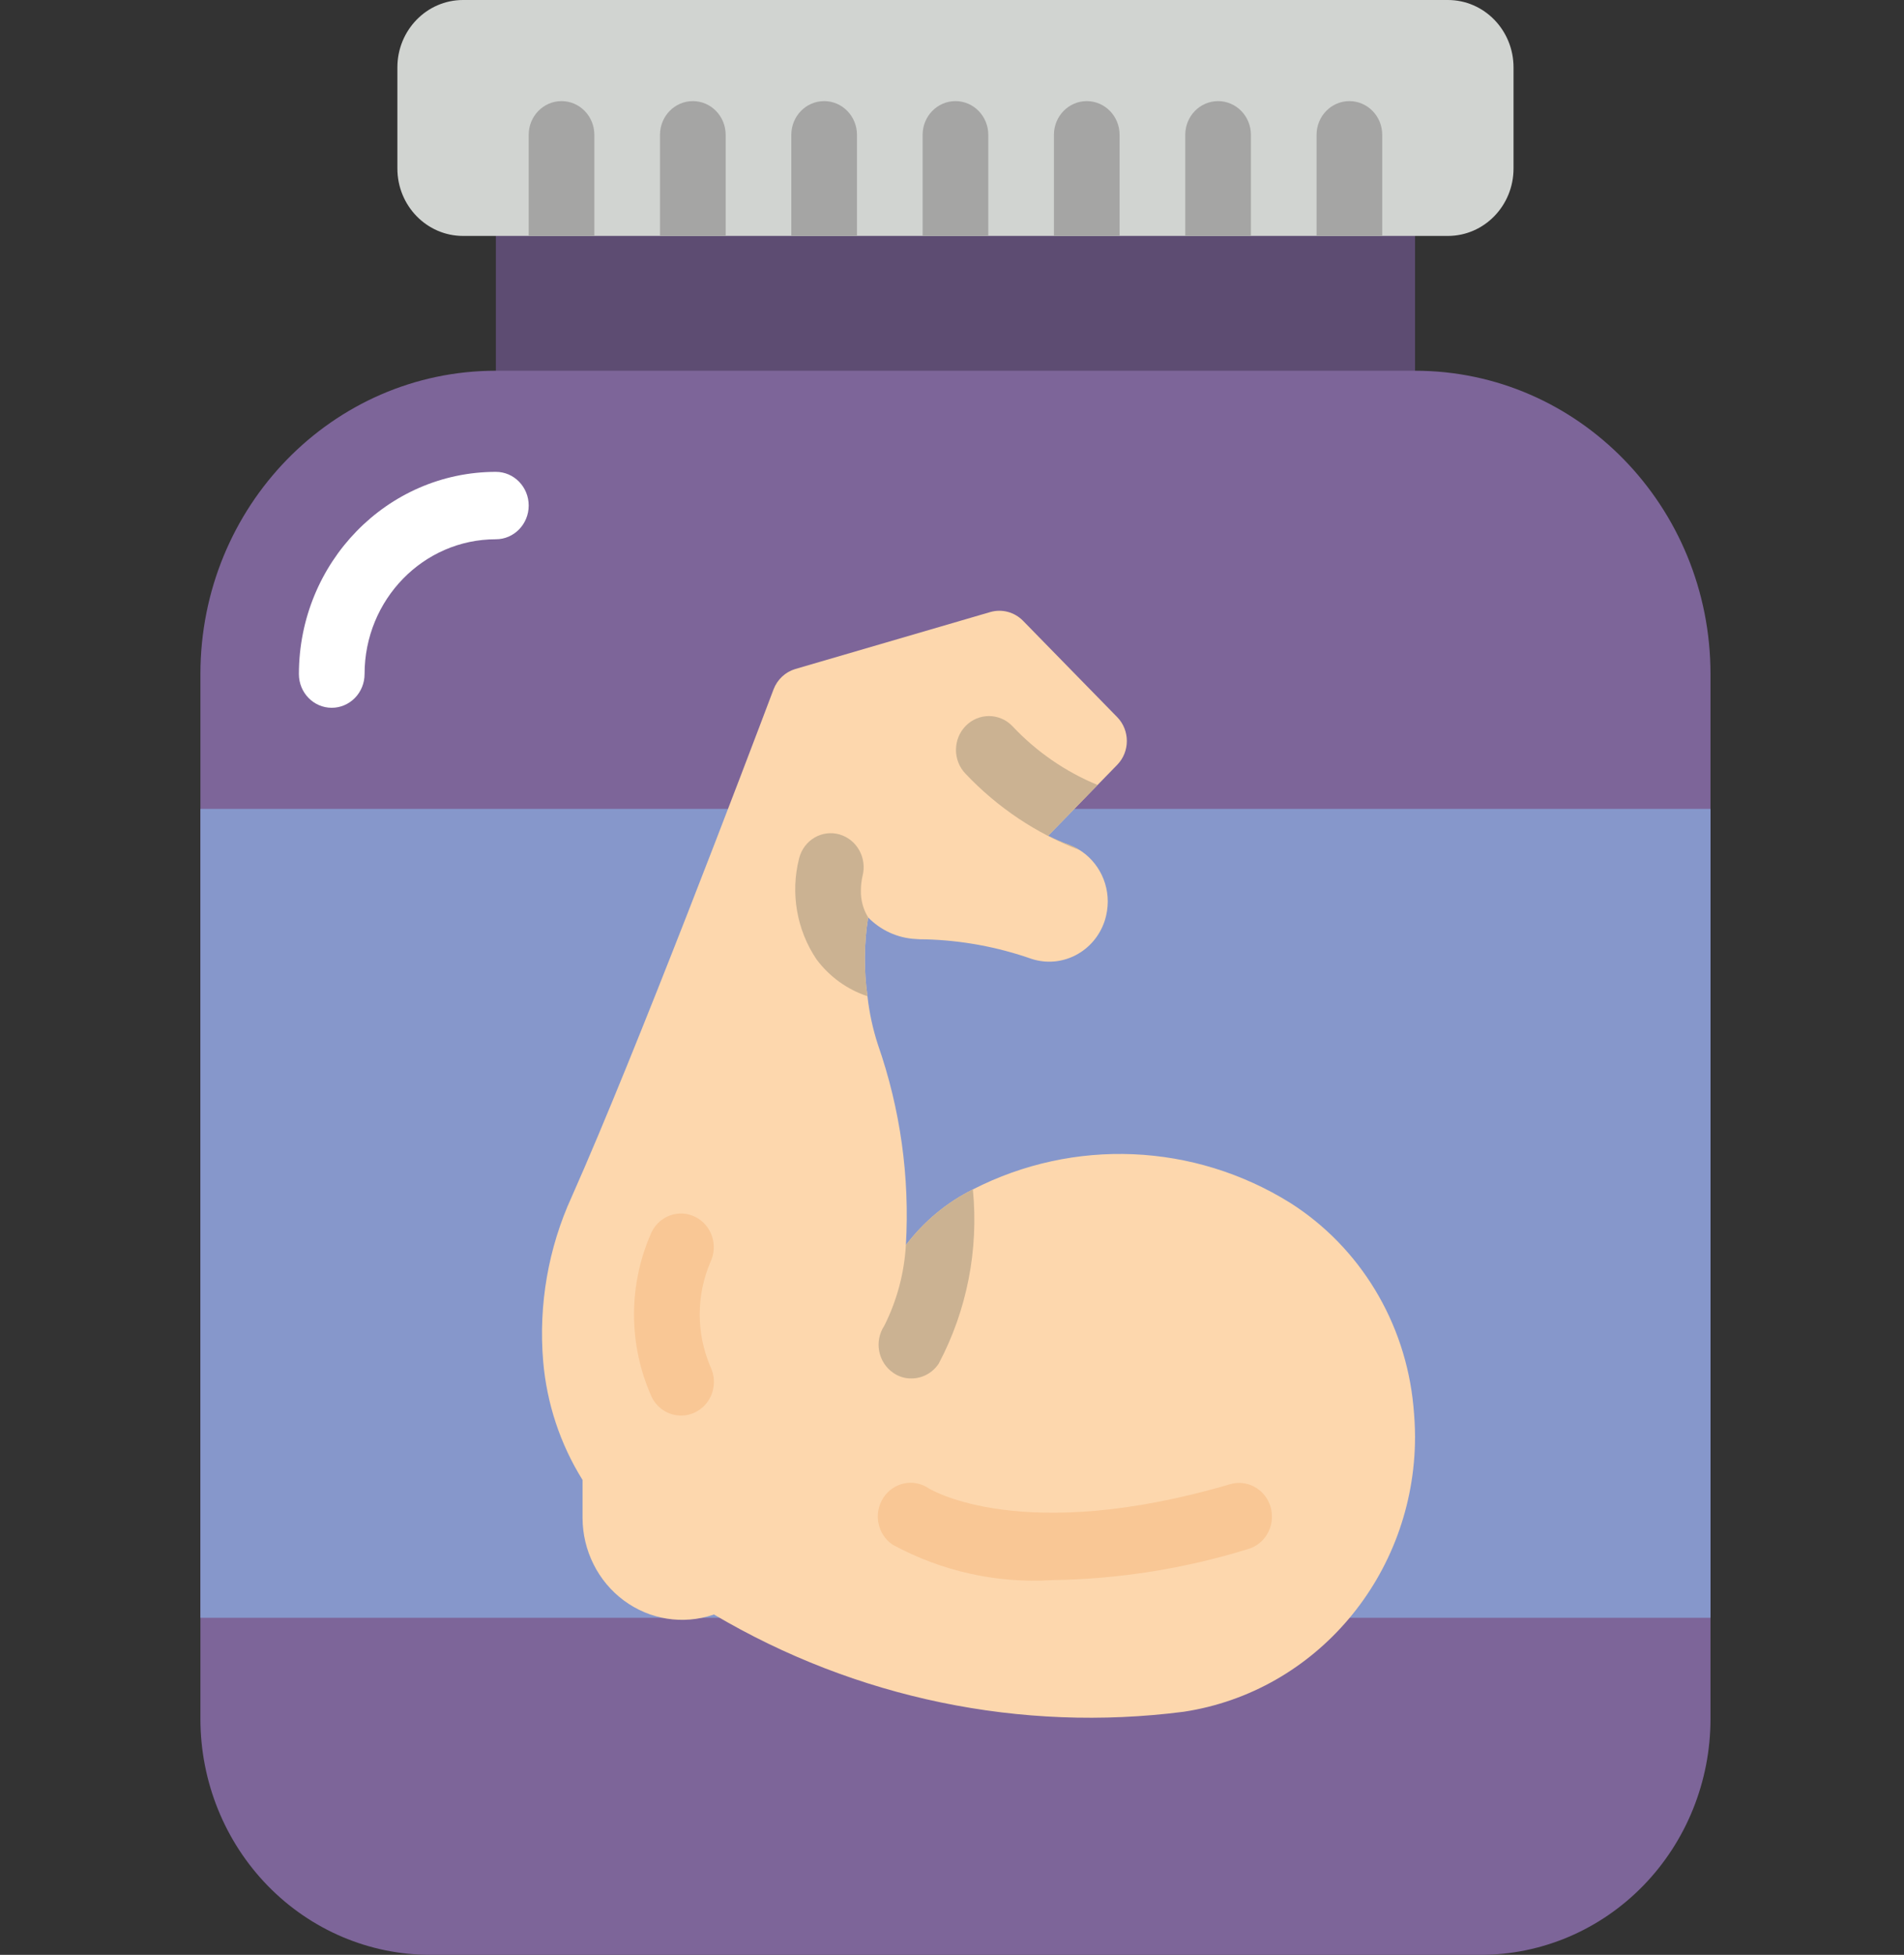 <svg width="114" height="117" viewBox="0 0 114 117" fill="none" xmlns="http://www.w3.org/2000/svg">
<rect x="0" y="0" width="114" height="117" fill="#333333" stroke="none"/>
<path fill-rule="evenodd" clip-rule="evenodd" d="M29.69 10.086H84.724V26.224H29.69V10.086Z" fill="#5D4C72"/>
<path fill-rule="evenodd" clip-rule="evenodd" d="M29.69 22.189H84.724C94.494 22.189 102.414 30.318 102.414 40.345V102.879C102.414 106.624 100.964 110.216 98.384 112.864C95.804 115.512 92.304 117 88.655 117H25.759C22.11 117 18.61 115.512 16.03 112.864C13.45 110.216 12 106.624 12 102.879V40.345C12 30.318 19.92 22.189 29.69 22.189Z" fill="#7D6599"/>
<path fill-rule="evenodd" clip-rule="evenodd" d="M19.862 42.362C18.776 42.362 17.896 41.459 17.896 40.345C17.903 33.663 23.179 28.248 29.69 28.241C30.775 28.241 31.655 29.144 31.655 30.259C31.655 31.372 30.775 32.276 29.69 32.276C25.348 32.276 21.828 35.888 21.828 40.345C21.828 40.88 21.62 41.393 21.252 41.771C20.883 42.149 20.383 42.362 19.862 42.362Z" fill="white"/>
<path d="M86.69 0H27.724C25.553 0 23.793 1.806 23.793 4.034V10.086C23.793 12.314 25.553 14.121 27.724 14.121H86.69C88.861 14.121 90.621 12.314 90.621 10.086V4.034C90.621 1.806 88.861 0 86.69 0Z" fill="#D1D4D1"/>
<path fill-rule="evenodd" clip-rule="evenodd" d="M35.586 14.121V8.069C35.586 6.955 34.706 6.052 33.621 6.052C32.535 6.052 31.655 6.955 31.655 8.069V14.121H35.586Z" fill="#A5A5A4"/>
<path fill-rule="evenodd" clip-rule="evenodd" d="M43.448 8.069V14.121H39.517V8.069C39.517 6.955 40.397 6.052 41.483 6.052C42.568 6.052 43.448 6.955 43.448 8.069Z" fill="#A5A5A4"/>
<path fill-rule="evenodd" clip-rule="evenodd" d="M51.31 8.069V14.121H47.379V8.069C47.379 6.955 48.259 6.052 49.345 6.052C50.43 6.052 51.31 6.955 51.31 8.069Z" fill="#A5A5A4"/>
<path fill-rule="evenodd" clip-rule="evenodd" d="M59.172 8.069V14.121H55.241V8.069C55.241 6.955 56.121 6.052 57.207 6.052C58.292 6.052 59.172 6.955 59.172 8.069Z" fill="#A5A5A4"/>
<path fill-rule="evenodd" clip-rule="evenodd" d="M67.034 8.069V14.121H63.103V8.069C63.103 6.955 63.983 6.052 65.069 6.052C66.154 6.052 67.034 6.955 67.034 8.069Z" fill="#A5A5A4"/>
<path fill-rule="evenodd" clip-rule="evenodd" d="M74.897 8.069V14.121H70.966V8.069C70.966 6.955 71.846 6.052 72.931 6.052C74.017 6.052 74.897 6.955 74.897 8.069Z" fill="#A5A5A4"/>
<path fill-rule="evenodd" clip-rule="evenodd" d="M82.759 8.069V14.121H78.828V8.069C78.828 6.955 79.708 6.052 80.793 6.052C81.879 6.052 82.759 6.955 82.759 8.069Z" fill="#A5A5A4"/>
<path fill-rule="evenodd" clip-rule="evenodd" d="M90.129 96.827H102.414V48.414H75.132H33.621H12V96.827H28.314H90.129Z" fill="#8697CB"/>
<path fill-rule="evenodd" clip-rule="evenodd" d="M84.724 86.011C84.71 94.257 78.816 101.25 70.867 102.452C61.124 103.702 51.249 101.657 42.741 96.626L42.701 96.646C40.889 97.256 38.902 96.939 37.355 95.794C35.808 94.649 34.888 92.814 34.879 90.857V88.577C33.542 86.435 32.733 83.991 32.52 81.456C32.239 78.084 32.829 74.696 34.23 71.632C38.141 62.837 44.726 45.469 46.318 41.253C46.545 40.665 47.024 40.218 47.615 40.042L59.29 36.633C59.99 36.431 60.741 36.631 61.256 37.158L66.897 42.927C67.659 43.714 67.659 44.985 66.897 45.771L62.789 49.987L62.769 50.028C63.177 50.236 63.597 50.418 64.027 50.572C65.409 51.097 66.326 52.449 66.327 53.961C66.324 54.345 66.265 54.726 66.15 55.091C65.547 56.958 63.595 57.982 61.767 57.391C59.714 56.672 57.567 56.277 55.399 56.221C55.202 56.224 55.005 56.218 54.809 56.2C53.743 56.142 52.735 55.683 51.979 54.91C51.729 56.471 51.716 58.064 51.939 59.63C52.05 60.618 52.26 61.592 52.568 62.535C53.907 66.372 54.476 70.448 54.239 74.517L54.259 74.497C55.326 73.097 56.69 71.965 58.249 71.189C64.3 68.094 71.474 68.399 77.255 71.996C81.427 74.648 84.153 79.147 84.626 84.159C84.685 84.781 84.724 85.386 84.724 86.011Z" fill="#FDD7AD"/>
<path fill-rule="evenodd" clip-rule="evenodd" d="M63.017 94.572C59.696 94.782 56.383 94.048 53.443 92.45C52.536 91.837 52.285 90.586 52.882 89.655C53.479 88.724 54.698 88.466 55.605 89.079C55.746 89.168 61.246 92.474 73.65 88.833C74.326 88.635 75.052 88.822 75.557 89.323C76.062 89.823 76.268 90.563 76.098 91.262C75.927 91.961 75.407 92.514 74.731 92.712C70.93 93.887 66.987 94.513 63.017 94.572Z" fill="#F9C795"/>
<path fill-rule="evenodd" clip-rule="evenodd" d="M40.777 84.724C40.033 84.725 39.352 84.294 39.018 83.61C37.609 80.478 37.609 76.869 39.018 73.736C39.506 72.747 40.679 72.347 41.646 72.841C42.613 73.334 43.012 74.535 42.538 75.531C41.68 77.53 41.68 79.806 42.538 81.805C42.772 82.284 42.81 82.838 42.645 83.346C42.479 83.854 42.124 84.273 41.658 84.512C41.385 84.653 41.083 84.725 40.777 84.724Z" fill="#F9C795"/>
<path fill-rule="evenodd" clip-rule="evenodd" d="M56.205 81.614C55.838 82.17 55.227 82.502 54.573 82.501C54.18 82.509 53.795 82.389 53.472 82.158C53.039 81.859 52.74 81.395 52.64 80.869C52.541 80.343 52.649 79.798 52.942 79.354C53.7 77.852 54.142 76.202 54.239 74.513L54.259 74.493C55.326 73.092 56.69 71.961 58.249 71.185C58.606 74.793 57.894 78.428 56.205 81.614Z" fill="#CBB292"/>
<path fill-rule="evenodd" clip-rule="evenodd" d="M62.769 50.027L62.789 49.987L65.718 46.981C63.79 46.189 62.048 44.986 60.607 43.451C59.837 42.66 58.587 42.66 57.816 43.451C57.045 44.242 57.045 45.525 57.816 46.316C59.73 48.338 62.06 49.895 64.636 50.875C64.444 50.754 64.239 50.652 64.027 50.572C63.597 50.418 63.177 50.236 62.769 50.027Z" fill="#CBB292"/>
<path fill-rule="evenodd" clip-rule="evenodd" d="M51.939 59.626C50.73 59.227 49.667 58.46 48.893 57.427C47.696 55.657 47.315 53.438 47.851 51.355C47.986 50.837 48.318 50.395 48.772 50.13C49.227 49.865 49.766 49.797 50.269 49.943C51.309 50.248 51.92 51.351 51.645 52.424C51.578 52.715 51.545 53.013 51.546 53.312C51.534 53.875 51.685 54.429 51.979 54.905C51.729 56.467 51.716 58.059 51.939 59.626Z" fill="#CBB292"/>
</svg>

